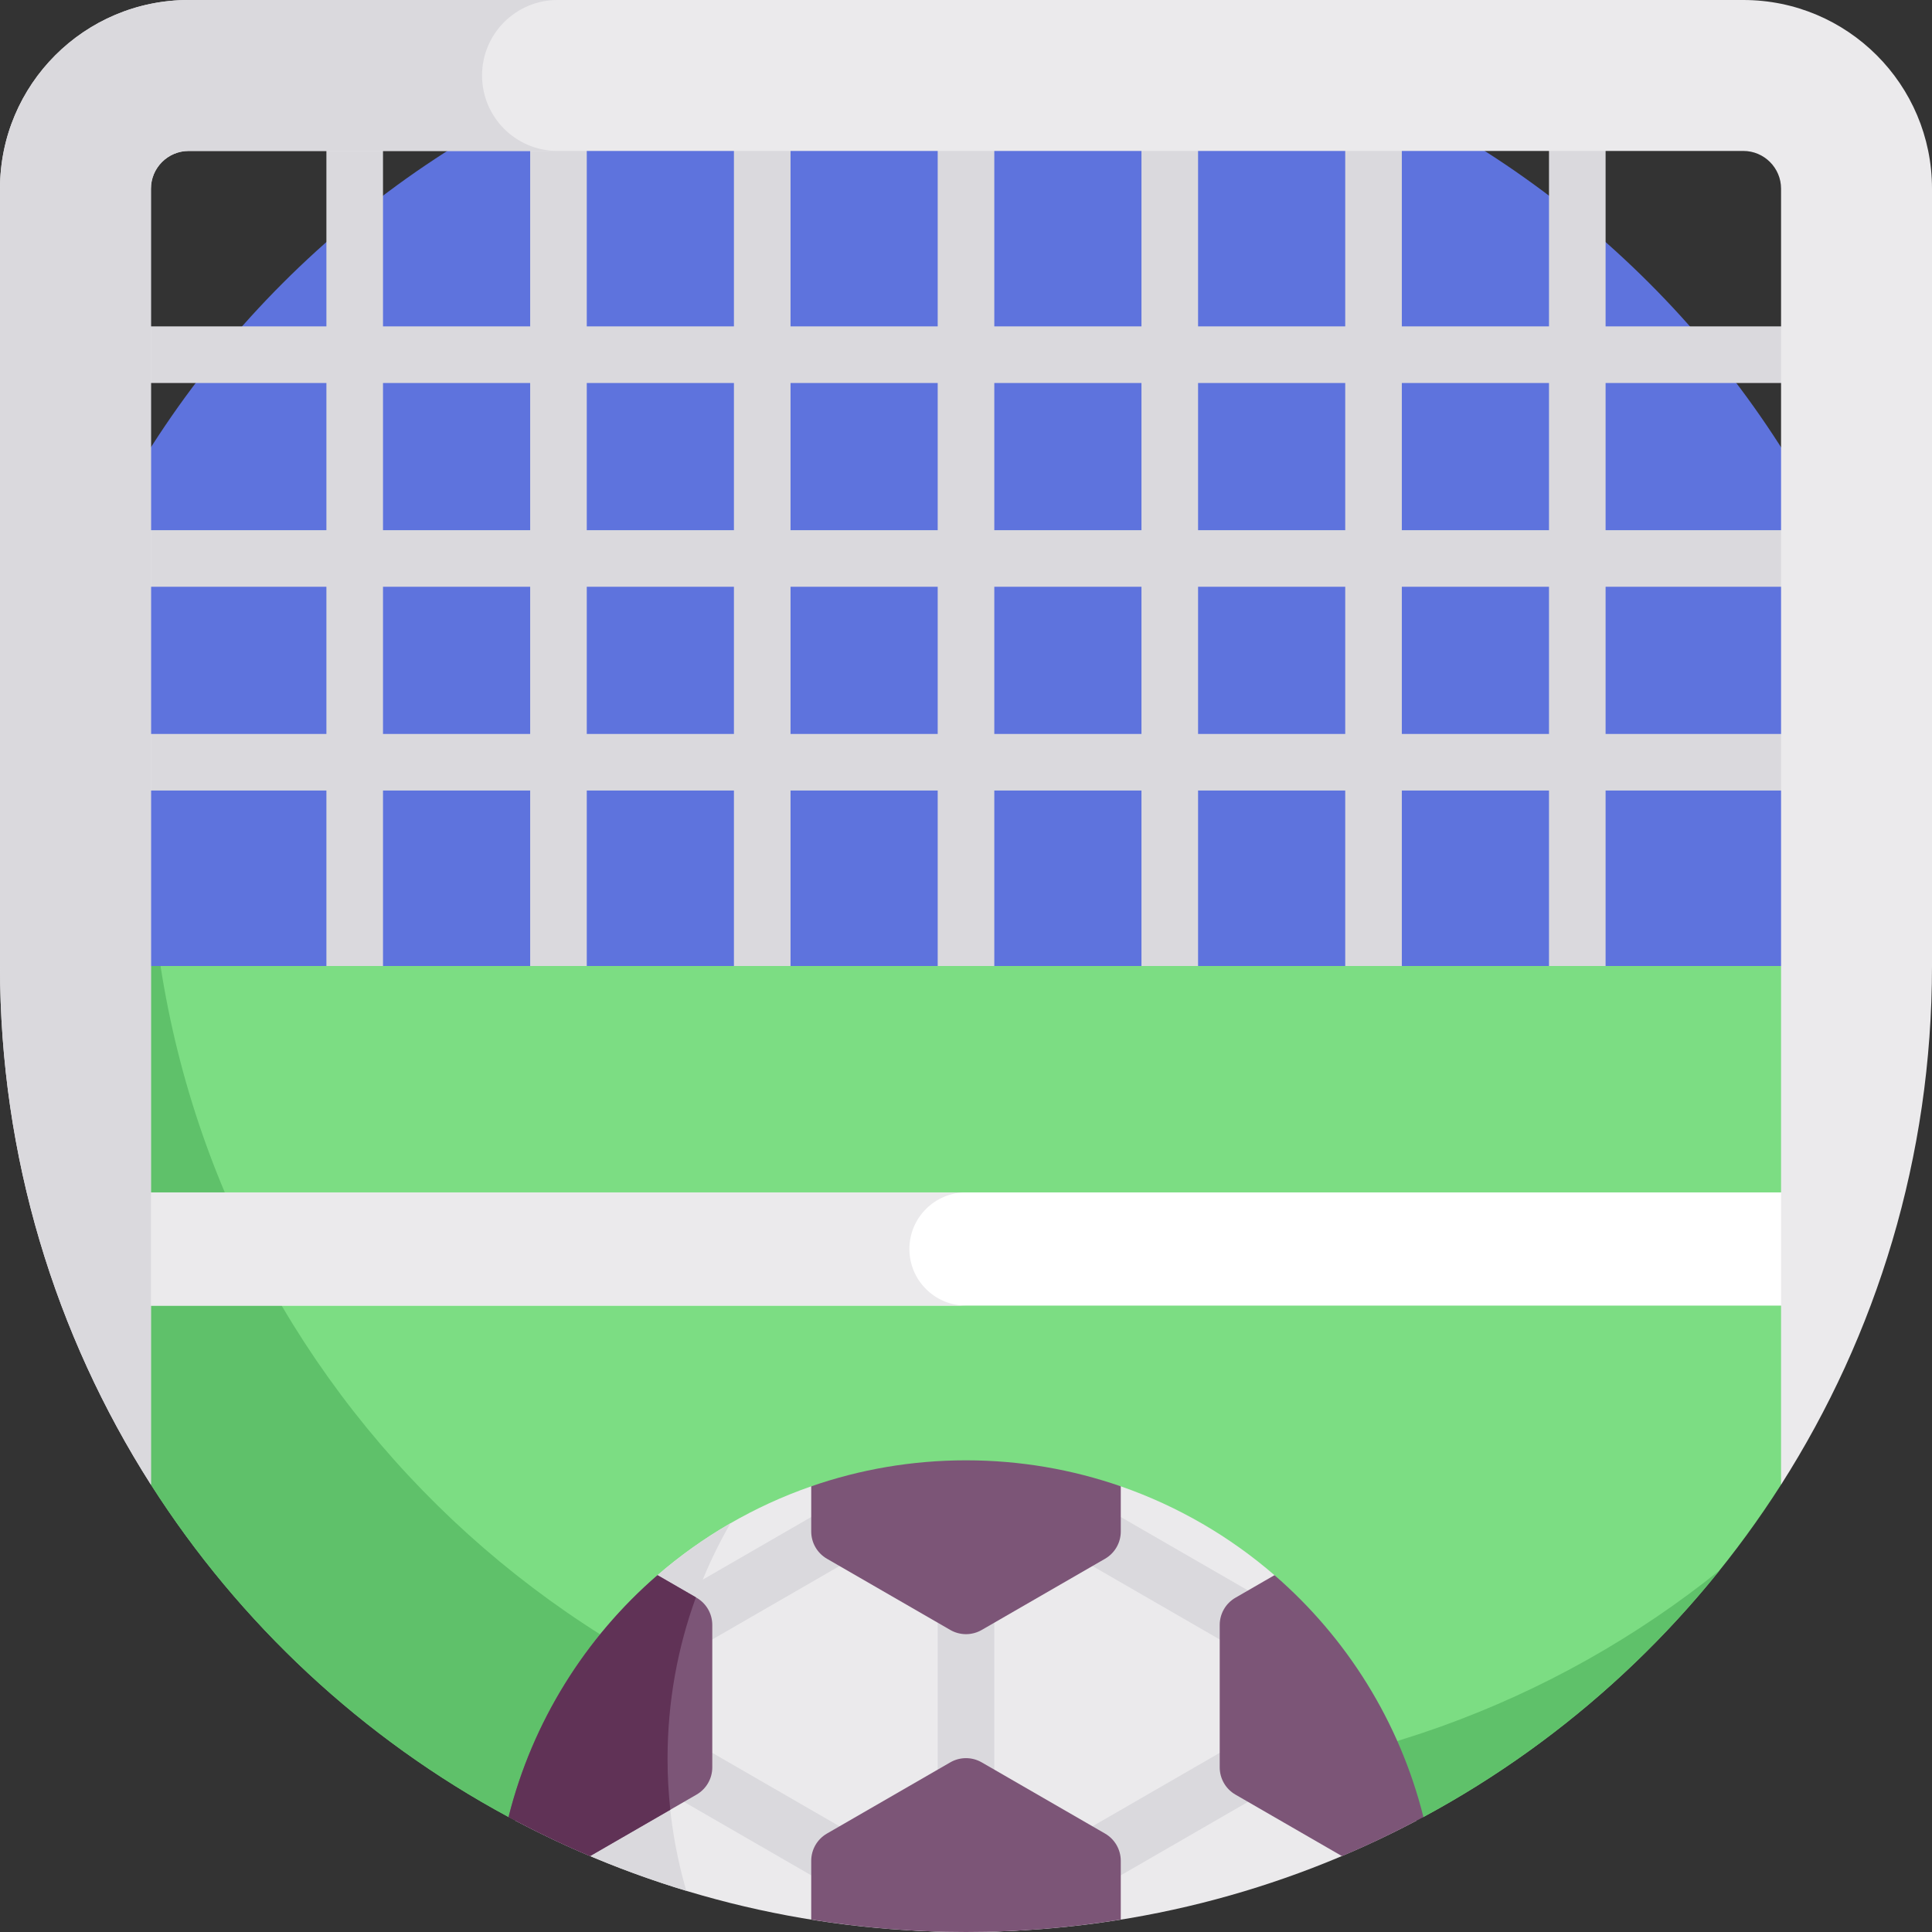 <svg id="Capa_1" enable-background="new 0 0 512 512" height="512" viewBox="0 0 512 512" width="512" xmlns="http://www.w3.org/2000/svg"><rect x="0" y="0" width="512" height="512" fill="#333333" stroke="none"/><g><g><path d="m0 256c0-141.385 114.615-256 256-256s256 114.615 256 256l-256 75z" fill="#5e73dd"/></g><path d="m492 155.5c4.142 0 7.5-3.358 7.5-7.5s-3.358-7.5-7.5-7.5h-66.5v-39h66.5c4.142 0 7.5-3.358 7.5-7.5s-3.358-7.5-7.5-7.5h-66.5v-70.167c0-4.142-3.358-7.5-7.5-7.5s-7.5 3.358-7.5 7.5v70.167h-39v-70.167c0-4.142-3.358-7.5-7.5-7.5s-7.5 3.358-7.5 7.5v70.167h-39v-70.167c0-4.142-3.358-7.5-7.5-7.5s-7.5 3.358-7.5 7.5v70.167h-39v-70.167c0-4.142-3.358-7.5-7.5-7.5s-7.5 3.358-7.5 7.5v70.167h-39v-70.167c0-4.142-3.358-7.5-7.5-7.5s-7.5 3.358-7.5 7.5v70.167h-39v-70.167c0-4.142-3.358-7.5-7.5-7.5s-7.5 3.358-7.5 7.5v70.167h-39v-70.167c0-4.142-3.358-7.5-7.5-7.5s-7.5 3.358-7.5 7.5v70.167h-66.5c-4.142 0-7.5 3.358-7.5 7.5s3.358 7.5 7.5 7.5h66.5v39h-66.5c-4.142 0-7.5 3.358-7.5 7.5s3.358 7.5 7.5 7.5h66.5v39h-66.5c-4.142 0-7.5 3.358-7.5 7.5s3.358 7.5 7.5 7.5h66.5v106.5c0 4.142 3.358 7.5 7.5 7.5s7.5-3.358 7.5-7.5v-106.5h39v106.5c0 4.142 3.358 7.5 7.5 7.5s7.5-3.358 7.5-7.5v-106.5h39v106.5c0 4.142 3.358 7.5 7.5 7.5s7.5-3.358 7.5-7.5v-106.5h39v106.5c0 4.142 3.358 7.5 7.5 7.5s7.5-3.358 7.5-7.5v-106.5h39v106.5c0 4.142 3.358 7.5 7.5 7.5s7.5-3.358 7.5-7.5v-106.5h39v106.5c0 4.142 3.358 7.5 7.5 7.5s7.5-3.358 7.5-7.5v-106.5h39v106.5c0 4.142 3.358 7.5 7.5 7.5s7.5-3.358 7.5-7.5v-106.5h66.5c4.142 0 7.5-3.358 7.5-7.5s-3.358-7.5-7.5-7.5h-66.5v-39zm-81.5-54v39h-39v-39zm-54 0v39h-39v-39zm-54 0v39h-39v-39zm-54 0v39h-39v-39zm-54 0v39h-39v-39zm-93 0h39v39h-39zm0 93v-39h39v39zm54 0v-39h39v39zm54 0v-39h39v39zm54 0v-39h39v39zm54 0v-39h39v39zm93 0h-39v-39h39z" fill="#dad9dd"/><g><path d="m134.768 481.525h242.463c38.616-20.804 71.279-51.234 94.773-88.081l39.996-137.444h-512l39.996 137.445c23.494 36.846 56.157 67.276 94.772 88.08z" fill="#7cdd83"/></g><g><path d="m134.768 481.525h242.418c30.379-16.361 57.087-38.662 78.534-65.375-43.862 35.241-99.569 56.342-160.213 56.342-127.947 0-233.966-93.867-252.963-216.492h-42.544l39.996 137.445c23.494 36.846 56.157 67.276 94.772 88.08z" fill="#5fc16a"/></g><g><path d="m20 316h472v30h-472z" fill="#fff"/></g><g><path d="m241 331c0-8.284 6.716-15 15-15h-236v30h236c-8.284 0-15-6.716-15-15z" fill="#ebeaec"/></g><g><path d="m512 50v206c0 50.59-14.68 97.75-40 137.46v-343.46c0-5.51-4.49-10-10-10h-412c-5.51 0-10 4.49-10 10v343.46c-25.32-39.71-40-86.87-40-137.46v-206c0-27.61 22.39-50 50-50h412c27.61 0 50 22.39 50 50z" fill="#ebeaec"/></g><g><g><path d="m174.188 417.489-37.541 65.023c35.64 18.818 76.247 29.488 119.353 29.488s83.713-10.67 119.353-29.488l-37.541-65.023c-11.856-10.272-25.667-18.342-40.796-23.596h-82.032c-15.129 5.254-28.94 13.325-40.796 23.596z" fill="#ebeaec"/></g><g><path d="m174.181 417.501-37.534 65.011c14.328 7.565 29.458 13.811 45.234 18.576-3.233-11.106-4.973-22.847-4.973-34.996 0-22.733 6.071-44.048 16.677-62.415-6.913 3.992-13.408 8.628-19.404 13.824z" fill="#dad9dd"/></g><g><path d="m284.948 412.373 42.858 24.744c1.181.682 2.471 1.006 3.743 1.006 2.592 0 5.113-1.345 6.502-3.751 2.071-3.587.842-8.174-2.745-10.245l-42.858-24.744c-3.588-2.073-8.174-.843-10.245 2.745-2.072 3.587-.843 8.174 2.745 10.245z" fill="#dad9dd"/></g><g><path d="m180.451 438.124c1.272 0 2.562-.324 3.743-1.006l42.858-24.744c3.587-2.071 4.816-6.658 2.745-10.245s-6.658-4.817-10.245-2.745l-42.858 24.744c-3.587 2.071-4.816 6.658-2.745 10.245 1.389 2.405 3.91 3.751 6.502 3.751z" fill="#dad9dd"/></g><g><path d="m345.749 451.523-82.249 47.487v-94.973c0-4.142-3.358-7.5-7.5-7.5s-7.5 3.358-7.5 7.5v94.973l-82.249-47.486c-3.588-2.073-8.174-.842-10.245 2.745s-.842 8.174 2.745 10.245l81.375 46.982c5.252.321 10.541.504 15.874.504s10.622-.183 15.873-.504l81.375-46.982c3.587-2.071 4.816-6.658 2.745-10.245-2.071-3.588-6.657-4.817-10.244-2.746z" fill="#dad9dd"/></g><g><path d="m292.849 485.914-32.683-18.869c-2.578-1.489-5.755-1.489-8.333 0l-32.683 18.869c-2.578 1.489-4.167 4.24-4.167 7.217v15.583c13.357 2.151 27.054 3.286 41.017 3.286s27.66-1.135 41.016-3.286v-15.583c0-2.978-1.588-5.729-4.167-7.217z" fill="#7c5577"/></g><g><path d="m256 387c-14.368 0-28.167 2.432-41.016 6.893v11.976c0 2.977 1.588 5.728 4.167 7.217l32.683 18.869c2.578 1.489 5.755 1.489 8.333 0l32.683-18.869c2.578-1.489 4.167-4.24 4.167-7.217v-11.976c-12.85-4.461-26.649-6.893-41.017-6.893z" fill="#7c5577"/></g><g><path d="m184.596 423.414-10.349-5.975c-19.115 16.54-33.131 38.79-39.47 64.086 7.007 3.774 14.206 7.24 21.586 10.361l28.233-16.3c2.578-1.489 4.167-4.24 4.167-7.217v-37.739c0-2.977-1.589-5.728-4.167-7.216z" fill="#7c5577"/></g><g><path d="m174.251 417.441c-19.115 16.539-33.14 38.785-39.481 64.081 7.01 3.776 14.21 7.242 21.593 10.365l21.274-12.283c-.477-4.439-.729-8.946-.729-13.512 0-15.026 2.654-29.432 7.515-42.777z" fill="#603256"/></g><g><path d="m337.753 417.439-10.349 5.975c-2.578 1.489-4.167 4.24-4.167 7.217v37.739c0 2.977 1.588 5.728 4.167 7.217l28.233 16.3c7.38-3.121 14.579-6.587 21.586-10.361-6.339-25.297-20.356-47.547-39.47-64.087z" fill="#7c5577"/></g></g><g><path d="m147.747 0h-97.747c-27.61 0-50 22.39-50 50v206c0 50.59 14.68 97.75 40 137.46v-343.46c0-5.51 4.49-10 10-10h97.747c-11.046 0-20-8.954-20-20s8.954-20 20-20z" fill="#dad9dd"/></g></g></svg>